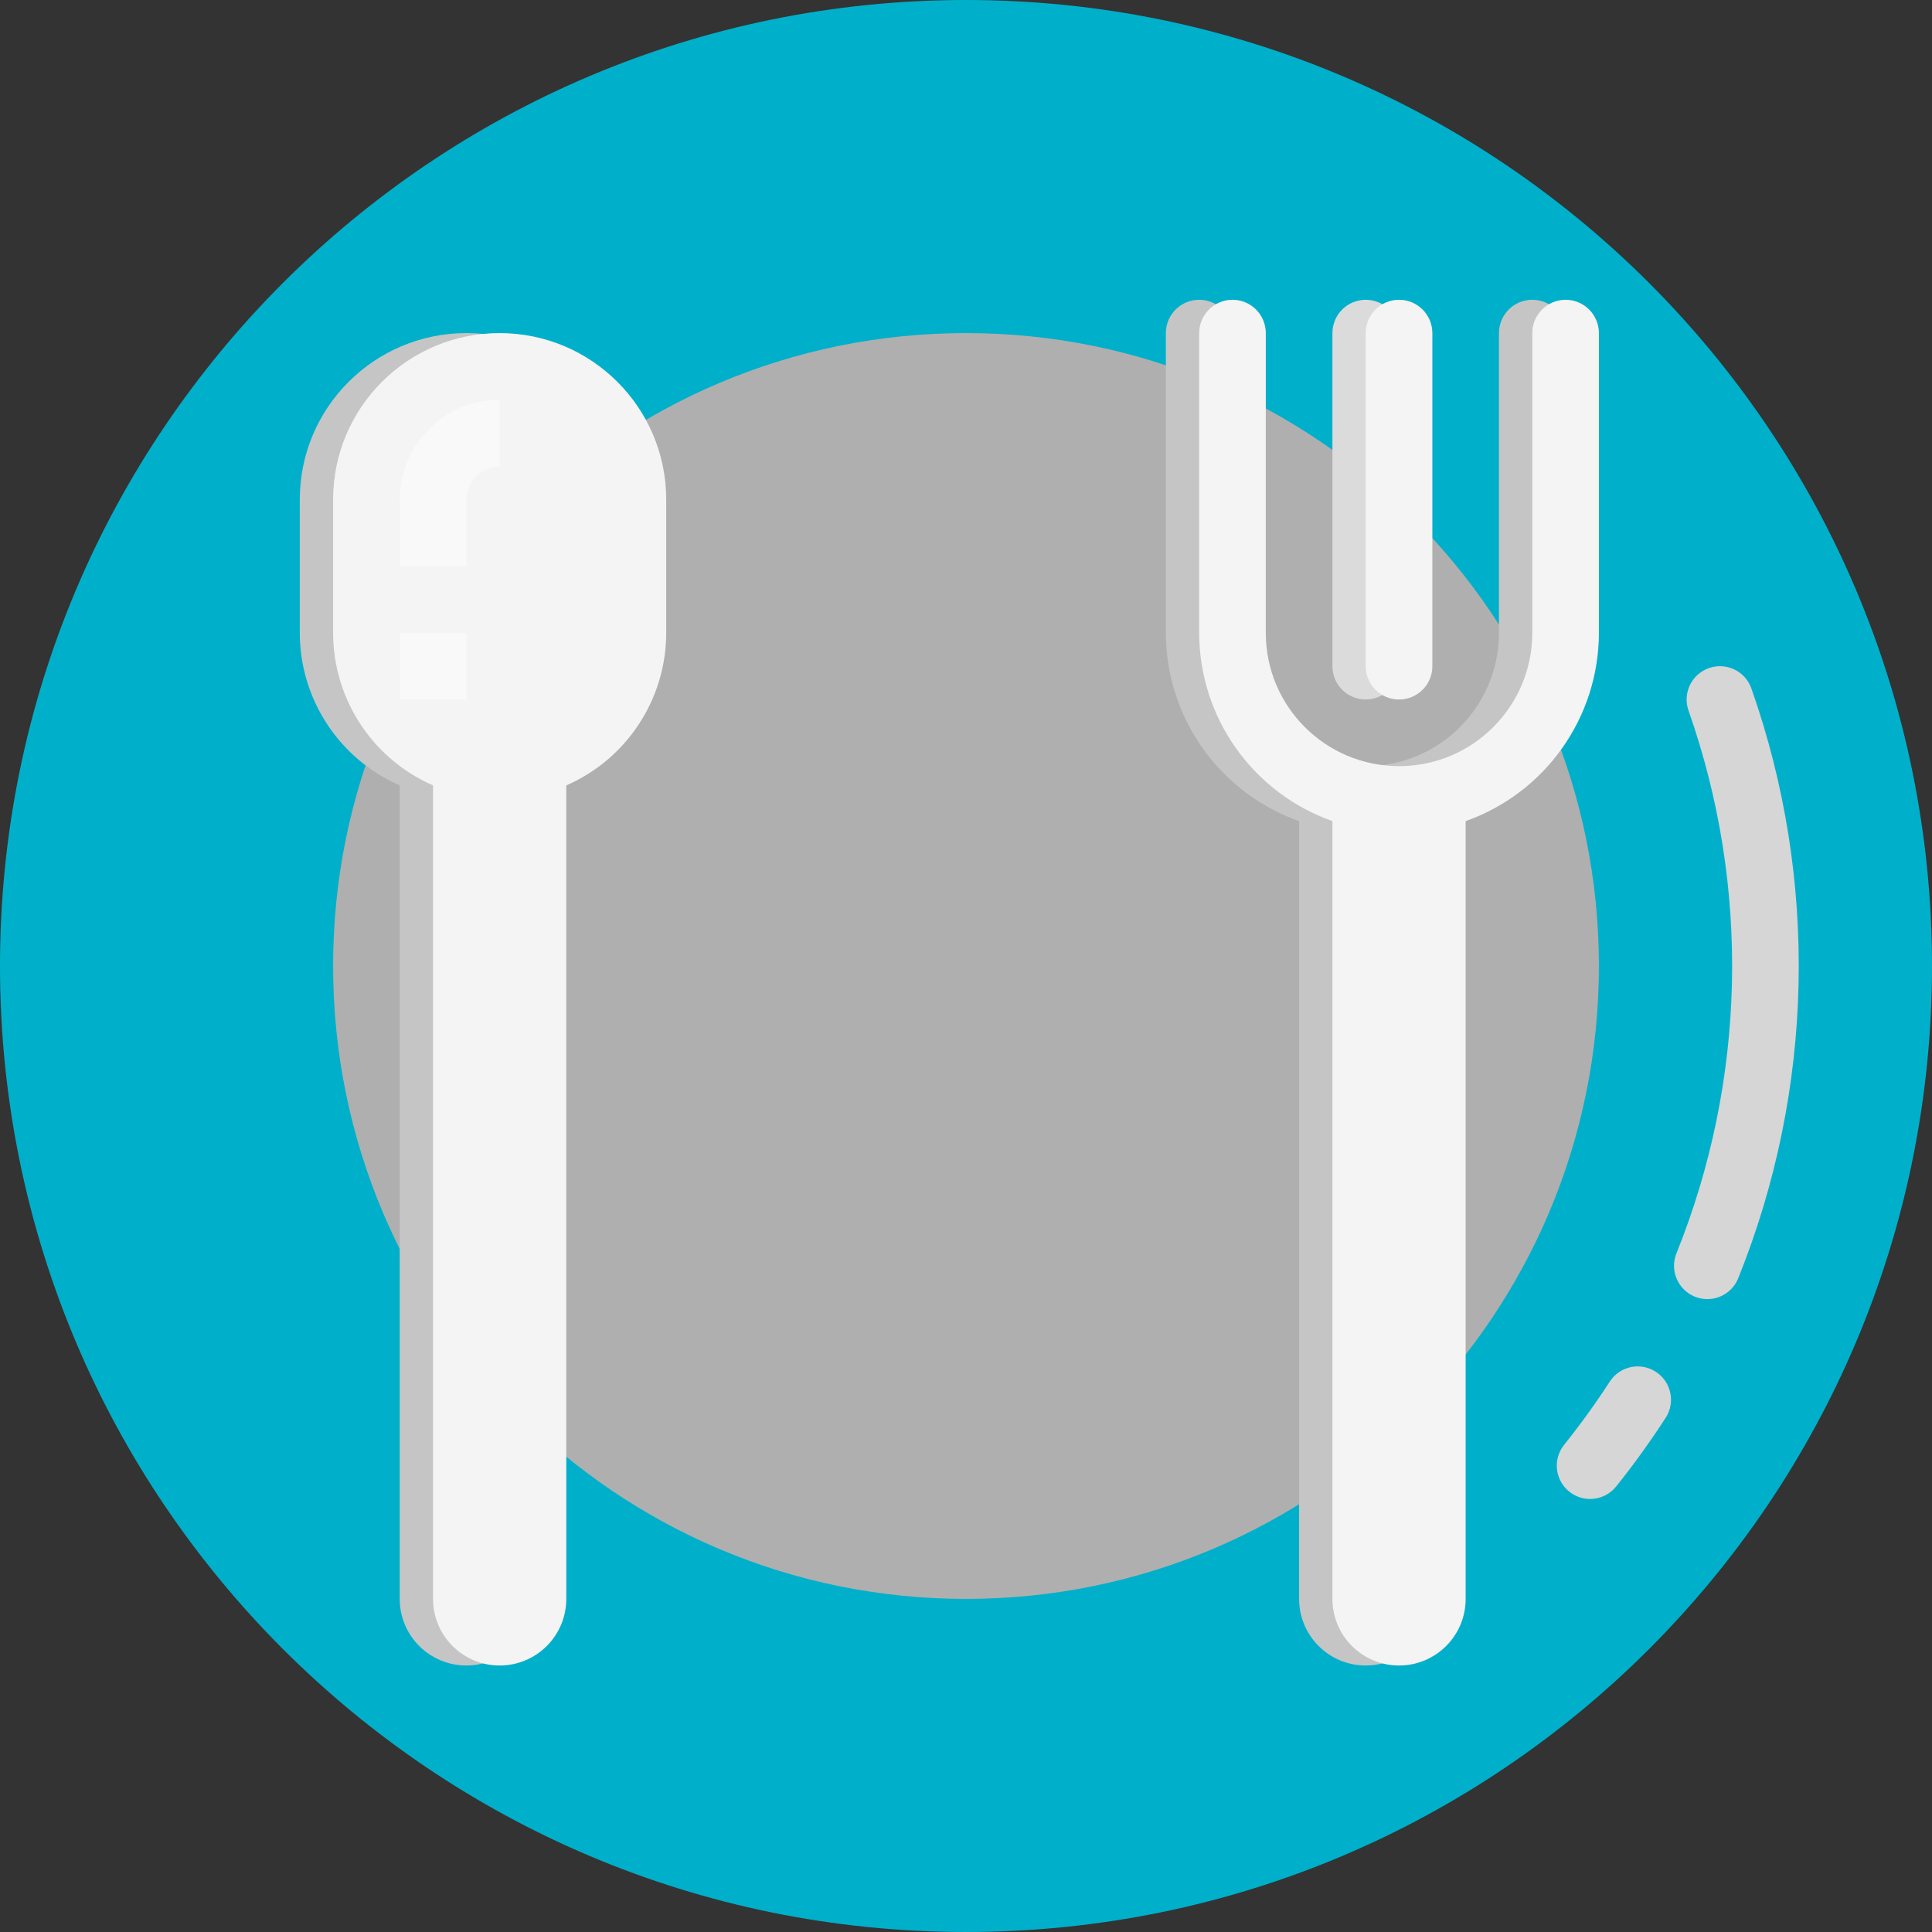 <?xml version="1.0" encoding="UTF-8"?>
<svg width="65px" height="65px" viewBox="0 0 65 65" version="1.1" xmlns="http://www.w3.org/2000/svg" xmlns:xlink="http://www.w3.org/1999/xlink">
    <rect x="0" y="0" width="65" height="65" fill="#333333" stroke="none"/>
    <!-- Generator: Sketch 55.2 (78181) - https://sketchapp.com -->
    <title>dish@1x</title>
    <desc>Created with Sketch.</desc>
    <g id="Registro" stroke="none" stroke-width="1" fill="none" fill-rule="evenodd">
        <g id="E2M-Registro-2" transform="translate(-144, -58)" fill-rule="nonzero">
            <g id="Group-2" transform="translate(0, 48)">
                <g id="Group">
                    <g id="Overlays-/-Modal-/-Mobile-/-Example" transform="translate(16, 0)">
                        <g id="dish-2" transform="translate(128, 10)">
                            <g id="dish">
                                <path d="M65,32.5 C65,50.449 50.449,65 32.5,65 C14.551,65 0,50.449 0,32.5 C0,14.551 14.551,0 32.5,0 C50.449,0 65,14.551 65,32.5 Z" id="Path" fill="#00B0CA"></path>
                                <path d="M53.793,32.5 C53.793,44.26 44.26,53.793 32.5,53.793 C20.74,53.793 11.207,44.26 11.207,32.5 C11.207,20.74 20.74,11.207 32.5,11.207 C44.26,11.207 53.793,20.74 53.793,32.5 Z" id="Path" fill="#AFAFAF"></path>
                                <path d="M53.496,50.431 C53.065,50.43 52.674,50.183 52.487,49.795 C52.301,49.407 52.354,48.946 52.623,48.61 C53.175,47.92 53.692,47.204 54.172,46.462 C54.514,45.959 55.195,45.821 55.706,46.151 C56.216,46.481 56.371,47.158 56.055,47.676 C55.534,48.482 54.973,49.262 54.374,50.011 C54.16,50.277 53.837,50.432 53.496,50.431 L53.496,50.431 Z" id="Path" fill="#D6D6D6"></path>
                                <path d="M57.441,43.707 C57.069,43.706 56.721,43.521 56.513,43.212 C56.304,42.903 56.264,42.511 56.403,42.166 C58.752,36.331 58.896,29.841 56.809,23.908 C56.603,23.324 56.909,22.684 57.492,22.478 C58.076,22.272 58.716,22.577 58.923,23.161 C61.192,29.61 61.034,36.665 58.48,43.006 C58.309,43.43 57.898,43.707 57.441,43.707 L57.441,43.707 Z" id="Path" fill="#D6D6D6"></path>
                                <path d="M15.69,11.207 C12.595,11.207 10.086,13.716 10.086,16.81 L10.086,21.293 C10.088,23.519 11.408,25.533 13.448,26.424 L13.448,53.793 C13.448,55.031 14.452,56.034 15.69,56.034 C16.927,56.034 17.931,55.031 17.931,53.793 L17.931,26.424 C19.972,25.533 21.291,23.519 21.293,21.293 L21.293,16.81 C21.293,13.716 18.784,11.207 15.69,11.207 Z" id="Path" fill="#C5C5C5"></path>
                                <path d="M16.81,11.207 C13.716,11.207 11.207,13.716 11.207,16.81 L11.207,21.293 C11.209,23.519 12.528,25.533 14.569,26.424 C14.569,31.239 14.569,34.85 14.569,37.258 C14.569,40.932 14.569,46.444 14.569,53.793 C14.569,55.031 15.573,56.034 16.81,56.034 C18.048,56.034 19.052,55.031 19.052,53.793 L19.052,26.424 C21.092,25.533 22.412,23.519 22.414,21.293 L22.414,16.81 C22.414,13.716 19.905,11.207 16.81,11.207 Z" id="Path" fill="#F4F4F4"></path>
                                <path d="M15.69,19.052 L13.448,19.052 L13.448,16.81 C13.448,14.954 14.954,13.448 16.81,13.448 L16.81,15.69 C16.191,15.69 15.69,16.191 15.69,16.81 L15.69,19.052 Z" id="Path" fill="#F9F9F9"></path>
                                <path d="M45.948,23.534 C45.329,23.534 44.828,23.033 44.828,22.414 L44.828,11.207 C44.828,10.588 45.329,10.086 45.948,10.086 C46.567,10.086 47.069,10.588 47.069,11.207 L47.069,22.414 C47.069,23.033 46.567,23.534 45.948,23.534 Z" id="Path" fill="#DBDBDB"></path>
                                <path d="M47.069,23.534 C46.45,23.534 45.948,23.033 45.948,22.414 L45.948,11.207 C45.948,10.588 46.45,10.086 47.069,10.086 C47.688,10.086 48.19,10.588 48.19,11.207 L48.19,22.414 C48.19,23.033 47.688,23.534 47.069,23.534 Z" id="Path" fill="#F4F4F4"></path>
                                <polygon id="Path" fill="#F9F9F9" points="13.448 21.293 15.69 21.293 15.69 23.534 13.448 23.534"></polygon>
                                <path d="M51.552,10.086 C50.933,10.086 50.431,10.588 50.431,11.207 L50.431,21.293 C50.431,23.769 48.424,25.776 45.948,25.776 C43.473,25.776 41.466,23.769 41.466,21.293 L41.466,11.207 C41.466,10.588 40.964,10.086 40.345,10.086 C39.726,10.086 39.224,10.588 39.224,11.207 L39.224,21.293 C39.227,24.14 41.023,26.676 43.707,27.625 L43.707,53.793 C43.707,55.031 44.71,56.034 45.948,56.034 C47.186,56.034 48.19,55.031 48.19,53.793 L48.19,27.625 C50.874,26.676 52.669,24.14 52.672,21.293 L52.672,11.207 C52.672,10.588 52.171,10.086 51.552,10.086 Z" id="Path" fill="#C5C5C5"></path>
                                <path d="M52.672,10.086 C52.054,10.086 51.552,10.588 51.552,11.207 L51.552,21.293 C51.552,23.769 49.545,25.776 47.069,25.776 C44.593,25.776 42.586,23.769 42.586,21.293 L42.586,11.207 C42.586,10.588 42.084,10.086 41.466,10.086 C40.847,10.086 40.345,10.588 40.345,11.207 L40.345,21.293 C40.348,24.14 42.144,26.676 44.828,27.625 L44.828,53.793 C44.828,55.031 45.831,56.034 47.069,56.034 C48.307,56.034 49.31,55.031 49.31,53.793 L49.31,27.625 C51.994,26.676 53.79,24.14 53.793,21.293 L53.793,11.207 C53.793,10.588 53.291,10.086 52.672,10.086 Z" id="Path" fill="#F4F4F4"></path>
                            </g>
                        </g>
                    </g>
                </g>
            </g>
        </g>
    </g>
</svg>